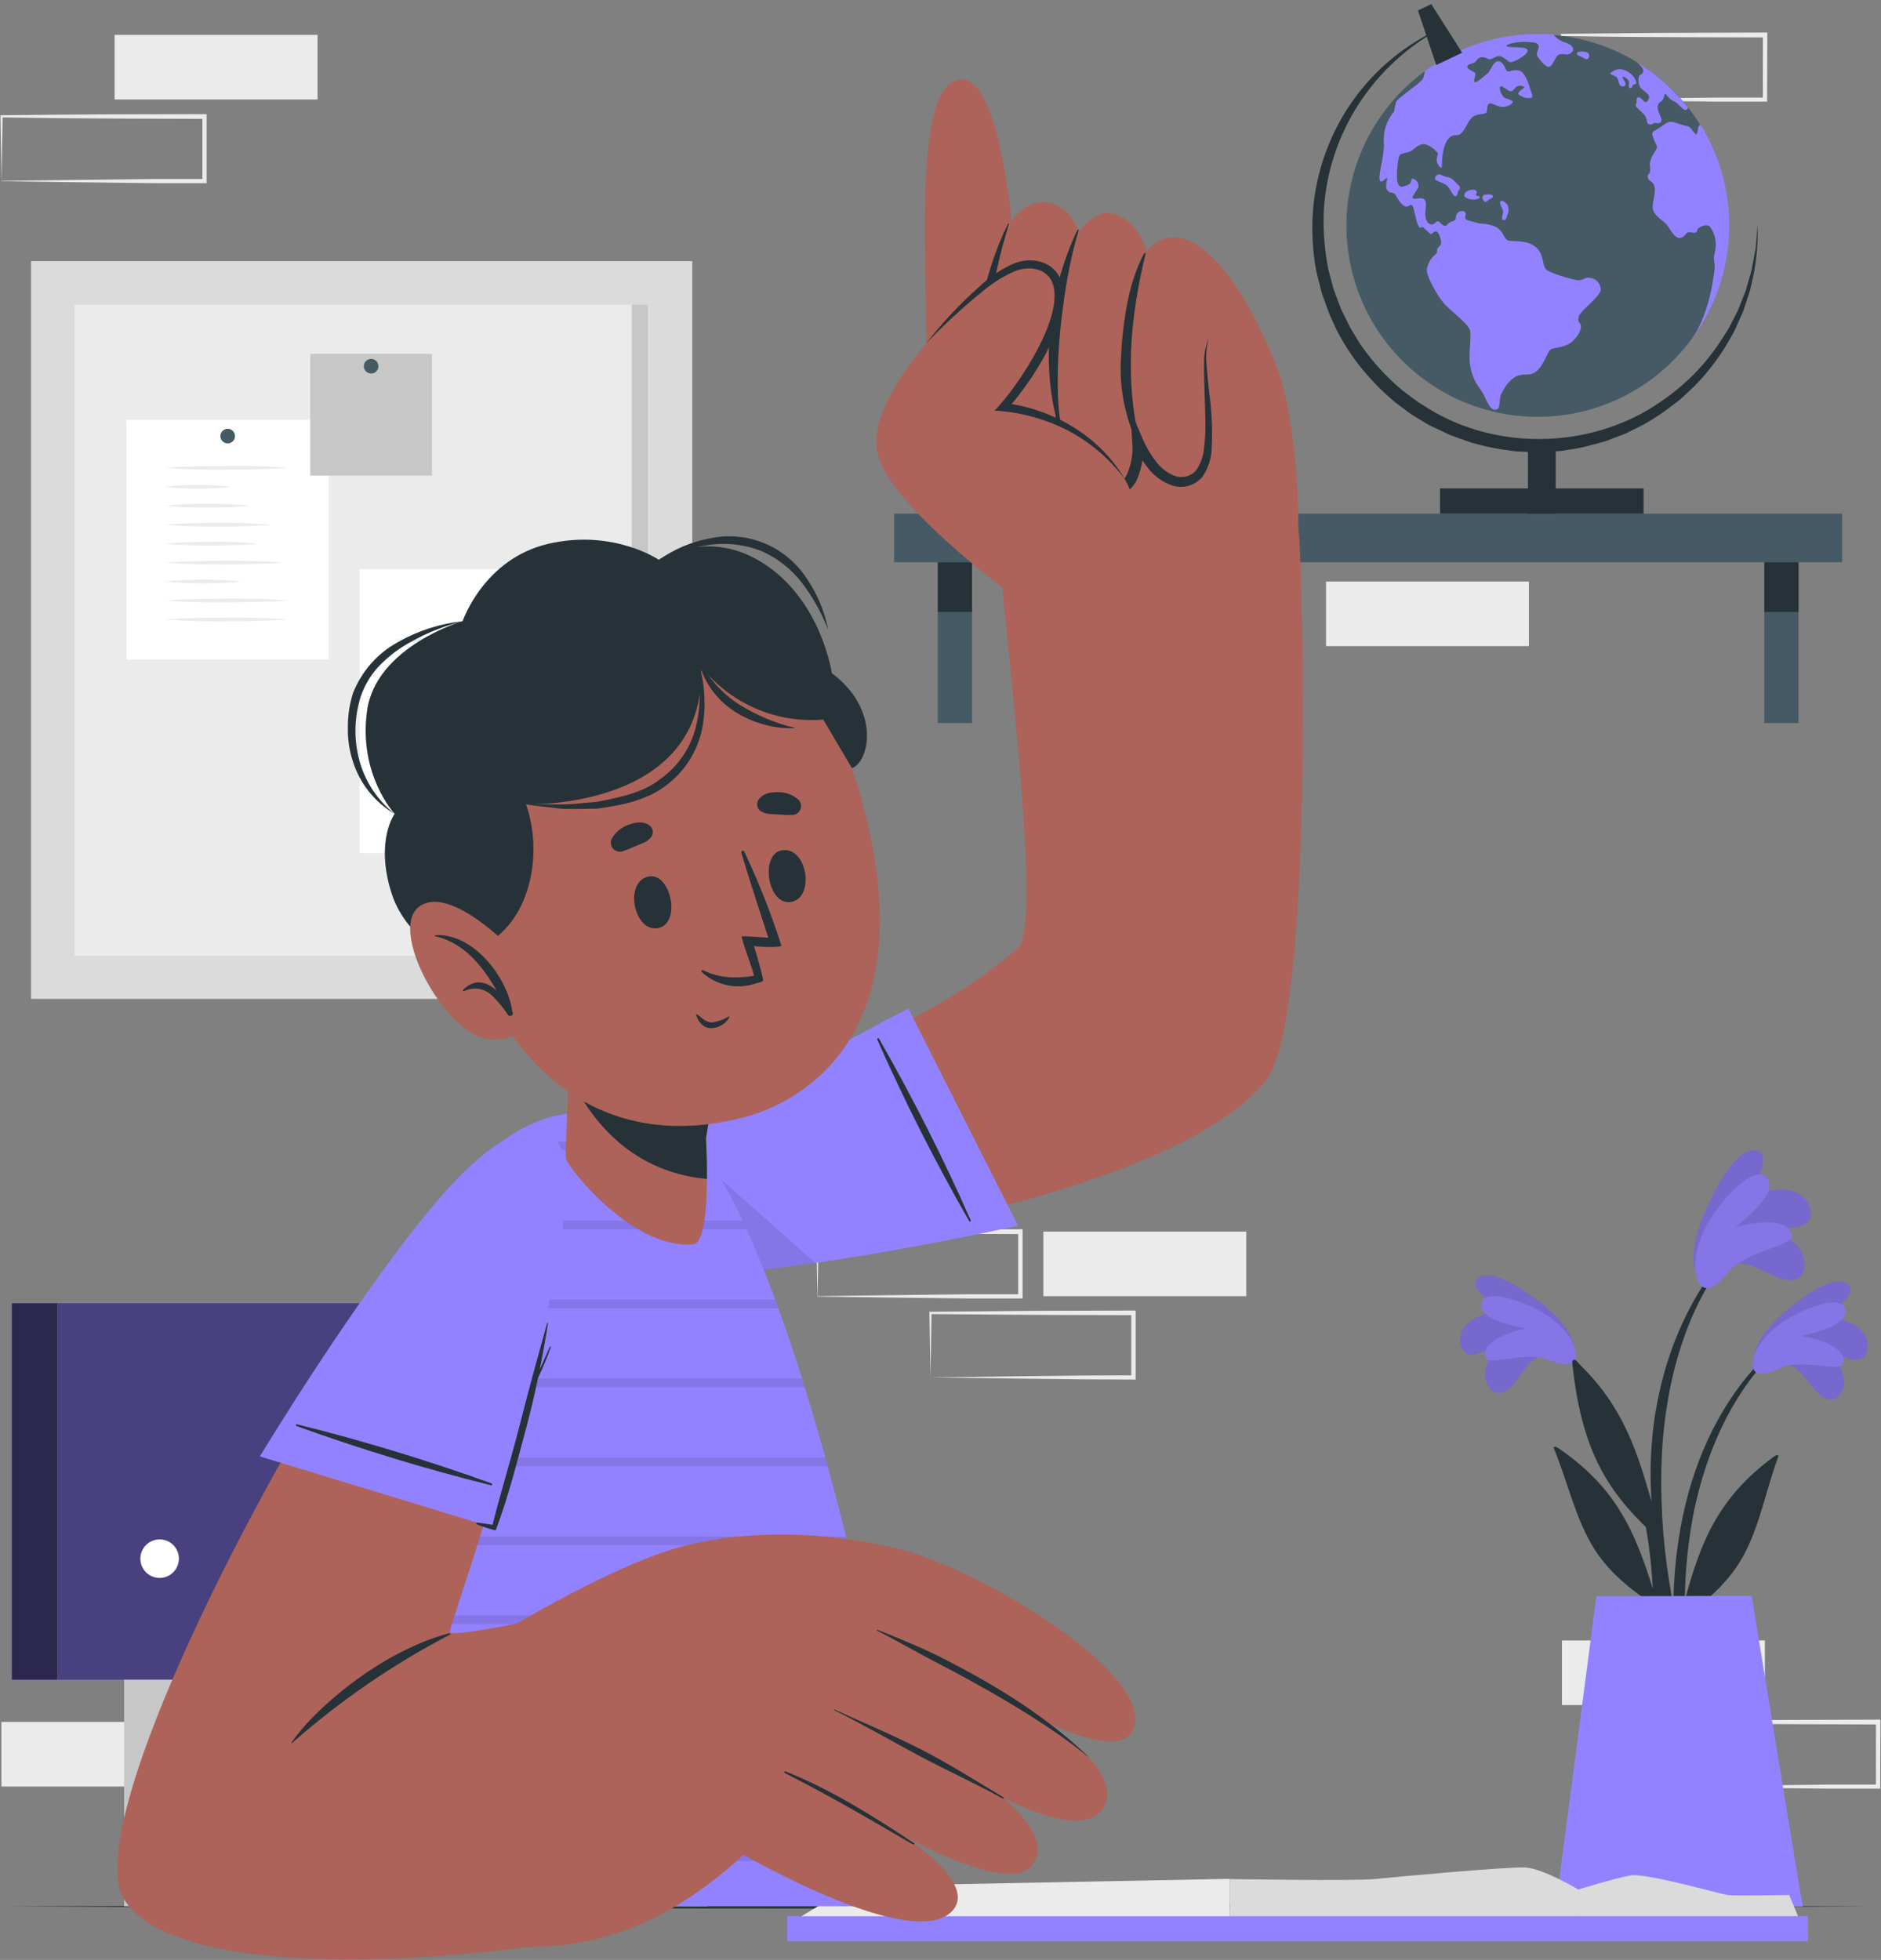 <svg width="405" height="422" viewBox="0 0 405 422" fill="none" xmlns="http://www.w3.org/2000/svg">
<rect x="0" y="0" width="405" height="422" fill="#808080" stroke="none"/>
<g clip-path="url(#clip0_202_5137)">
<path d="M336.305 367.12H379.995V353.21H336.305V367.12Z" fill="#EBEBEB"/>
<path d="M285.505 139.12H329.195V125.21H285.505V139.12Z" fill="#EBEBEB"/>
<path d="M360.685 384.66C367.945 384.56 386.525 384.31 393.525 384.24H404.375L403.915 384.7V370.79L404.415 371.29C397.155 371.29 378.655 371.22 371.645 371.14L360.725 371.03L360.965 370.79L360.725 384.7L360.685 384.66ZM360.685 384.66L360.445 370.75V370.52H360.685C366.135 370.47 377.085 370.36 382.525 370.33L404.375 370.26H404.875V370.76L404.825 384.67V385.12H404.335H393.335C386.335 385.06 367.825 384.8 360.645 384.71L360.685 384.66Z" fill="#EBEBEB"/>
<path d="M175.995 279.08C183.255 278.98 201.835 278.73 208.845 278.66H219.685L219.225 279.12V265.21L219.725 265.71C212.475 265.71 193.965 265.64 186.955 265.56L176.035 265.45L176.275 265.21L176.035 279.12L175.995 279.08ZM175.995 279.08L175.755 265.17V264.93H175.995C181.445 264.88 192.395 264.77 197.845 264.74L219.685 264.67H220.185V265.17V279.08V279.58H219.735H208.735C201.735 279.52 183.235 279.26 176.045 279.17L175.995 279.08Z" fill="#EBEBEB"/>
<path d="M200.335 296.58C207.595 296.48 226.175 296.23 233.185 296.17L244.025 296.12L243.575 296.58V282.67L244.075 283.17C236.825 283.17 218.315 283.1 211.305 283.02L200.335 282.94L200.575 282.7L200.335 296.58ZM200.335 296.58L200.105 282.67V282.44H200.335C205.785 282.38 216.735 282.28 222.185 282.24L244.025 282.17H244.525V282.67V296.58V297.04H244.065L233.065 296.99C226.065 296.93 207.565 296.68 200.375 296.58H200.335Z" fill="#EBEBEB"/>
<path d="M224.645 279.08H268.335V265.17H224.645V279.08Z" fill="#EBEBEB"/>
<path d="M0.295 384.66H43.985V370.75H0.295V384.66Z" fill="#EBEBEB"/>
<path d="M24.675 21.42L68.365 21.42V7.51L24.675 7.51V21.42Z" fill="#EBEBEB"/>
<path d="M0.335 38.95C7.595 38.85 26.175 38.6 33.185 38.54H44.025L43.575 38.99V25.09L44.075 25.59C36.825 25.59 18.315 25.51 11.305 25.43L0.335 25.28L0.575 25.05L0.335 38.95ZM0.335 38.95L0.095 25.05V24.81H0.335C5.785 24.75 16.735 24.65 22.185 24.62L43.985 24.58H44.485V25.08V38.98V39.44H44.025H33.025C26.025 39.37 7.525 39.12 0.335 39.02V38.95Z" fill="#EBEBEB"/>
<path d="M336.335 21.42C343.595 21.32 362.175 21.07 369.175 21.01H380.025L379.565 21.47V7.56L380.065 8.06C372.805 8.06 354.305 7.99 347.295 7.91L336.335 7.75L336.565 7.51L336.335 21.42ZM336.335 21.42L336.095 7.51V7.28H336.335C341.785 7.22 352.725 7.12 358.175 7.08L380.025 7.01H380.525V7.51L380.475 21.42V21.88H380.025H369.025C362.025 21.82 343.515 21.57 336.335 21.47V21.42Z" fill="#EBEBEB"/>
<path d="M149.055 56.22H6.685V215.07H149.055V56.22Z" fill="#DBDBDB"/>
<path d="M139.685 65.6H16.065V205.77H139.685V65.6Z" fill="#EBEBEB"/>
<path d="M70.805 90.38H27.235V142.01H70.805V90.38Z" fill="white"/>
<path d="M50.595 93.9C50.595 94.211 50.503 94.514 50.331 94.772C50.158 95.031 49.913 95.232 49.626 95.351C49.339 95.469 49.023 95.501 48.719 95.44C48.414 95.379 48.135 95.23 47.915 95.01C47.695 94.791 47.546 94.511 47.485 94.206C47.425 93.902 47.456 93.586 47.575 93.299C47.693 93.012 47.895 92.767 48.153 92.595C48.411 92.422 48.715 92.33 49.025 92.33C49.232 92.329 49.436 92.368 49.627 92.447C49.819 92.525 49.992 92.641 50.138 92.787C50.284 92.933 50.4 93.107 50.478 93.298C50.557 93.489 50.596 93.694 50.595 93.9Z" fill="#455A64"/>
<path d="M35.535 100.73C39.935 100.39 44.345 100.37 48.745 100.32C53.145 100.27 57.555 100.38 61.965 100.73C57.555 101.07 53.155 101.09 48.745 101.14C44.335 101.19 39.935 101.07 35.535 100.73Z" fill="#EBEBEB"/>
<path d="M35.535 104.81C40.309 104.263 45.131 104.263 49.905 104.81C45.131 105.357 40.309 105.357 35.535 104.81Z" fill="#EBEBEB"/>
<path d="M35.535 108.89C38.586 108.599 41.65 108.462 44.715 108.48C47.78 108.462 50.844 108.599 53.895 108.89C50.835 109.21 47.775 109.28 44.715 109.3C41.655 109.32 38.595 109.21 35.535 108.89Z" fill="#EBEBEB"/>
<path d="M35.535 112.97C39.365 112.65 43.185 112.57 47.015 112.56C50.845 112.55 54.675 112.65 58.505 112.97C54.675 113.29 50.845 113.36 47.015 113.38C43.185 113.4 39.335 113.29 35.535 112.97Z" fill="#EBEBEB"/>
<path d="M35.535 117.05C38.855 116.73 42.185 116.65 45.535 116.64C48.885 116.63 52.185 116.73 55.535 117.05C52.215 117.37 48.885 117.44 45.535 117.46C42.185 117.48 38.855 117.37 35.535 117.05Z" fill="#EBEBEB"/>
<path d="M35.535 121.13C39.785 120.79 44.045 120.77 48.305 120.72C52.565 120.67 56.825 120.79 61.075 121.13C56.825 121.47 52.565 121.49 48.305 121.54C44.045 121.59 39.785 121.47 35.535 121.13Z" fill="#EBEBEB"/>
<path d="M35.535 125.21C38.276 124.924 41.03 124.787 43.785 124.8C46.541 124.782 49.295 124.919 52.035 125.21C46.549 125.757 41.022 125.757 35.535 125.21Z" fill="#EBEBEB"/>
<path d="M35.535 129.29C39.935 128.95 44.345 128.93 48.745 128.88C53.145 128.83 57.555 128.95 61.965 129.29C57.555 129.63 53.155 129.65 48.745 129.7C44.335 129.75 39.935 129.63 35.535 129.29Z" fill="#EBEBEB"/>
<path d="M35.535 133.37C39.935 133.03 44.345 133.01 48.745 132.96C53.145 132.91 57.555 133.03 61.965 133.37C57.555 133.71 53.155 133.73 48.745 133.78C44.335 133.83 39.935 133.71 35.535 133.37Z" fill="#EBEBEB"/>
<path d="M129.005 122.58H77.445V183.67H129.005V122.58Z" fill="white"/>
<path d="M104.795 130.82C104.795 131.131 104.703 131.434 104.53 131.692C104.358 131.95 104.113 132.152 103.826 132.27C103.539 132.389 103.223 132.42 102.919 132.36C102.614 132.299 102.334 132.15 102.115 131.93C101.895 131.711 101.746 131.431 101.685 131.126C101.625 130.822 101.656 130.506 101.775 130.219C101.893 129.932 102.095 129.687 102.353 129.515C102.611 129.342 102.915 129.25 103.225 129.25C103.641 129.253 104.038 129.419 104.332 129.713C104.626 130.007 104.792 130.404 104.795 130.82Z" fill="#455A64"/>
<path d="M84.665 137.82C86.555 137.534 88.464 137.397 90.375 137.41C92.29 137.392 94.203 137.529 96.095 137.82C92.305 138.367 88.455 138.367 84.665 137.82Z" fill="#EBEBEB"/>
<path d="M84.665 142.43C87.121 142.139 89.592 142.002 92.065 142.02C94.538 141.997 97.01 142.134 99.465 142.43C97.009 142.716 94.538 142.853 92.065 142.84C89.593 142.848 87.122 142.711 84.665 142.43Z" fill="#EBEBEB"/>
<path d="M84.665 147.03C89.219 146.483 93.821 146.483 98.375 147.03C93.821 147.577 89.219 147.577 84.665 147.03Z" fill="#EBEBEB"/>
<path d="M84.665 151.64C86.937 151.354 89.225 151.217 91.515 151.23C93.808 151.212 96.1 151.349 98.375 151.64C93.821 152.187 89.219 152.187 84.665 151.64Z" fill="#EBEBEB"/>
<path d="M84.665 156.24C86.635 155.958 88.624 155.824 90.615 155.84C92.622 155.816 94.629 155.95 96.615 156.24C94.629 156.538 92.623 156.675 90.615 156.65C88.624 156.668 86.635 156.531 84.665 156.24Z" fill="#EBEBEB"/>
<path d="M84.665 160.85C89.734 160.303 94.846 160.303 99.915 160.85C97.382 161.141 94.834 161.278 92.285 161.26C89.739 161.273 87.195 161.136 84.665 160.85Z" fill="#EBEBEB"/>
<path d="M84.665 165.46C88.841 164.913 93.07 164.913 97.245 165.46C93.07 166.007 88.841 166.007 84.665 165.46Z" fill="#EBEBEB"/>
<path d="M84.665 170.06C87.285 169.779 89.919 169.642 92.555 169.65C95.191 169.637 97.825 169.774 100.445 170.06C97.826 170.356 95.191 170.493 92.555 170.47C89.919 170.488 87.285 170.351 84.665 170.06Z" fill="#EBEBEB"/>
<path d="M84.665 174.67C89.911 174.123 95.199 174.123 100.445 174.67C97.825 174.961 95.191 175.098 92.555 175.08C89.919 175.093 87.285 174.956 84.665 174.67Z" fill="#EBEBEB"/>
<path d="M107.195 137.82C109.681 137.534 112.182 137.397 114.685 137.41C117.188 137.392 119.689 137.529 122.175 137.82C117.19 138.368 112.16 138.368 107.175 137.82H107.195Z" fill="#EBEBEB"/>
<path d="M107.195 142.43C108.819 142.14 110.466 142.002 112.115 142.02C113.768 141.998 115.419 142.135 117.045 142.43C115.417 142.715 113.767 142.852 112.115 142.84C110.466 142.847 108.82 142.71 107.195 142.43Z" fill="#EBEBEB"/>
<path d="M107.195 147.03C111.876 146.483 116.604 146.483 121.285 147.03C116.604 147.577 111.876 147.577 107.195 147.03Z" fill="#EBEBEB"/>
<path d="M107.195 151.64C109.467 151.354 111.755 151.217 114.045 151.23C116.338 151.212 118.63 151.349 120.905 151.64C116.351 152.187 111.749 152.187 107.195 151.64Z" fill="#EBEBEB"/>
<path d="M107.195 156.24C109.681 155.957 112.183 155.823 114.685 155.84C117.188 155.819 119.689 155.953 122.175 156.24C119.69 156.536 117.188 156.673 114.685 156.65C112.182 156.668 109.681 156.531 107.195 156.24Z" fill="#EBEBEB"/>
<path d="M107.195 160.85C111.146 160.303 115.154 160.303 119.105 160.85C117.119 161.143 115.113 161.28 113.105 161.26C111.128 161.271 109.152 161.134 107.195 160.85Z" fill="#EBEBEB"/>
<path d="M107.195 165.46C111.876 164.913 116.604 164.913 121.285 165.46C116.604 166.007 111.876 166.007 107.195 165.46Z" fill="#EBEBEB"/>
<path d="M107.195 170.06C108.998 169.779 110.82 169.642 112.645 169.65C114.47 169.638 116.293 169.775 118.095 170.06C116.294 170.355 114.47 170.492 112.645 170.47C110.82 170.488 108.997 170.351 107.195 170.06Z" fill="#EBEBEB"/>
<path d="M107.195 174.67C110.66 174.123 114.19 174.123 117.655 174.67C115.927 174.96 114.177 175.097 112.425 175.08C110.673 175.093 108.923 174.956 107.195 174.67Z" fill="#EBEBEB"/>
<path d="M93.025 76.19H66.805V102.41H93.025V76.19Z" fill="#C7C7C7"/>
<path d="M81.475 78.85C81.475 79.161 81.383 79.465 81.21 79.723C81.037 79.982 80.791 80.183 80.504 80.302C80.216 80.42 79.9 80.451 79.595 80.389C79.29 80.328 79.01 80.177 78.791 79.957C78.572 79.736 78.423 79.455 78.364 79.15C78.305 78.845 78.337 78.529 78.457 78.242C78.578 77.956 78.781 77.711 79.04 77.54C79.3 77.368 79.604 77.278 79.915 77.28C80.121 77.28 80.324 77.321 80.514 77.4C80.704 77.479 80.877 77.595 81.022 77.74C81.167 77.886 81.281 78.06 81.359 78.25C81.437 78.44 81.476 78.644 81.475 78.85Z" fill="#455A64"/>
<path d="M139.565 65.6H136.025V205.92H139.565V65.6Z" fill="#C7C7C7"/>
<path d="M402.205 410.48C274.205 411.1 130.515 411.1 2.465 410.48C130.515 409.87 274.155 409.87 402.205 410.48Z" fill="#263238"/>
<path d="M380.685 291.44C361.025 310.68 357.685 340.44 361.865 366.53C361.975 367.12 362.865 366.96 362.865 366.4C362.865 360.46 362.685 354.58 362.705 348.72C362.805 348.45 362.895 348.2 363.005 347.93C368.135 344.2 372.855 339.99 375.775 334.21C379.055 327.76 380.345 320.47 382.855 313.73C383.085 313.09 382.405 313.28 381.955 313.61C369.955 322.43 366.185 331.91 362.755 344.61C362.823 337.979 363.52 331.37 364.835 324.87C367.415 312.87 372.525 300.87 381.175 291.98C381.525 291.58 381.025 291.1 380.685 291.44Z" fill="#263238"/>
<path d="M384.335 293.69C387.715 293.8 389.835 299.2 392.465 300.78C393.865 301.62 395.225 301.57 396.205 300.19C398.815 296.55 395.205 292.05 391.865 289.54C394.275 290.54 396.265 292.27 398.865 292.76C400.435 293.05 401.665 292.47 402.025 290.87C403.175 285.87 396.945 283.69 392.665 283.59C394.735 282.15 400.665 278.23 397.525 276.3C394.385 274.37 387.355 279.97 385.075 281.81C381.735 284.53 377.755 288.58 377.605 292.81C377.445 297.77 381.775 294.72 384.335 293.69Z" fill="#9382FF"/>
<path opacity="0.2" d="M384.335 293.69C387.715 293.8 389.835 299.2 392.465 300.78C393.865 301.62 395.225 301.57 396.205 300.19C398.815 296.55 395.205 292.05 391.865 289.54C394.275 290.54 396.265 292.27 398.865 292.76C400.435 293.05 401.665 292.47 402.025 290.87C403.175 285.87 396.945 283.69 392.665 283.59C394.735 282.15 400.665 278.23 397.525 276.3C394.385 274.37 387.355 279.97 385.075 281.81C381.735 284.53 377.755 288.58 377.605 292.81C377.445 297.77 381.775 294.72 384.335 293.69Z" fill="black"/>
<path d="M383.395 294.52C387.715 292.52 396.025 295.38 396.725 293.75C398.165 290.42 391.525 288.13 387.945 287.69C391.245 286.8 397.565 285.37 397.365 282.19C397.135 278.31 387.675 281.65 382.885 285.32C376.885 289.94 376.885 294.4 377.885 295.32C379.255 296.52 382.685 294.84 383.395 294.52Z" fill="#9382FF"/>
<path opacity="0.1" d="M383.395 294.52C387.715 292.52 396.025 295.38 396.725 293.75C398.165 290.42 391.525 288.13 387.945 287.69C391.245 286.8 397.565 285.37 397.365 282.19C397.135 278.31 387.675 281.65 382.885 285.32C376.885 289.94 376.885 294.4 377.885 295.32C379.255 296.52 382.685 294.84 383.395 294.52Z" fill="black"/>
<path d="M335.925 289.58C356.295 308.06 360.725 337.68 357.575 363.89C357.485 364.49 356.575 364.36 356.575 363.8C356.355 357.87 356.305 351.99 356.065 346.13C355.945 345.86 355.845 345.62 355.735 345.35C350.465 341.82 345.595 337.79 342.455 332.13C338.925 325.8 337.355 318.58 334.595 311.94C334.335 311.3 335.035 311.46 335.495 311.78C347.775 320.13 351.945 329.47 355.855 342.01C355.534 335.386 354.587 328.806 353.025 322.36C350.025 310.43 344.425 298.71 335.455 290.12C335.409 290.053 335.386 289.972 335.391 289.89C335.396 289.808 335.428 289.731 335.482 289.669C335.535 289.607 335.608 289.565 335.688 289.549C335.768 289.533 335.852 289.544 335.925 289.58Z" fill="#263238"/>
<path d="M332.335 291.92C328.965 292.16 327.045 297.64 324.475 299.32C323.115 300.21 321.755 300.21 320.725 298.88C317.975 295.33 321.385 290.7 324.655 288.06C322.285 289.14 320.355 290.96 317.775 291.55C317.447 291.671 317.098 291.721 316.75 291.695C316.401 291.669 316.063 291.569 315.757 291.401C315.45 291.234 315.184 291.002 314.975 290.722C314.766 290.443 314.619 290.121 314.545 289.78C313.215 284.86 319.355 282.41 323.625 282.14C321.495 280.78 315.415 277.09 318.495 275.05C321.575 273.01 328.795 278.33 331.135 280.05C334.585 282.64 338.715 286.54 339.035 290.77C339.395 295.74 334.955 292.86 332.335 291.92Z" fill="#9382FF"/>
<path opacity="0.2" d="M332.335 291.92C328.965 292.16 327.045 297.64 324.475 299.32C323.115 300.21 321.755 300.21 320.725 298.88C317.975 295.33 321.385 290.7 324.655 288.06C322.285 289.14 320.355 290.96 317.775 291.55C317.447 291.671 317.098 291.721 316.75 291.695C316.401 291.669 316.063 291.569 315.757 291.401C315.45 291.234 315.184 291.002 314.975 290.722C314.766 290.443 314.619 290.121 314.545 289.78C313.215 284.86 319.355 282.41 323.625 282.14C321.495 280.78 315.415 277.09 318.495 275.05C321.575 273.01 328.795 278.33 331.135 280.05C334.585 282.64 338.715 286.54 339.035 290.77C339.395 295.74 334.955 292.86 332.335 291.92Z" fill="black"/>
<path d="M333.335 292.72C328.935 290.92 320.745 294.06 319.985 292.45C318.425 289.18 324.985 286.64 328.535 286.06C325.205 285.3 318.825 284.06 318.905 280.93C318.995 277.04 328.575 280.01 333.495 283.5C339.695 287.89 339.825 292.35 338.865 293.28C337.535 294.58 334.045 293.01 333.335 292.72Z" fill="#9382FF"/>
<path opacity="0.1" d="M333.335 292.72C328.935 290.92 320.745 294.06 319.985 292.45C318.425 289.18 324.985 286.64 328.535 286.06C325.205 285.3 318.825 284.06 318.905 280.93C318.995 277.04 328.575 280.01 333.495 283.5C339.695 287.89 339.825 292.35 338.865 293.28C337.535 294.58 334.045 293.01 333.335 292.72Z" fill="black"/>
<path d="M356.755 338.34C358.131 348.231 360.244 358.004 363.075 367.58C363.122 367.76 363.236 367.915 363.393 368.014C363.55 368.112 363.739 368.148 363.921 368.112C364.104 368.076 364.266 367.972 364.374 367.822C364.482 367.671 364.529 367.484 364.505 367.3C363.165 358.3 360.725 349.45 359.385 340.45C357.922 331.341 357.399 322.106 357.825 312.89C358.675 297.71 362.825 281.57 372.705 269.7C372.915 269.42 372.455 269.02 372.235 269.28C352.405 292.4 355.565 320.73 355.585 323.28C352.775 313.71 349.885 302.75 339.265 293C338.815 292.58 338.455 292.78 338.525 293.5C340.425 311.24 345.365 320.5 355.655 330C355.945 332.78 356.335 335.58 356.755 338.34Z" fill="#263238"/>
<path d="M372.885 272.34C376.445 270.76 381.365 275.34 384.885 275.61C386.755 275.77 388.135 275.04 388.455 273.12C389.335 268.02 383.355 265.12 378.595 264.25C381.595 264.06 384.595 264.86 387.485 264.07C389.265 263.57 390.235 262.35 389.815 260.51C388.495 254.78 380.915 255.62 376.435 257.67C377.855 255.13 382.045 248.07 377.805 247.67C373.565 247.27 369.095 256.6 367.665 259.67C365.565 264.16 363.465 270.37 365.445 274.85C367.745 280.07 370.705 274.73 372.885 272.34Z" fill="#9382FF"/>
<path opacity="0.2" d="M372.885 272.34C376.445 270.76 381.365 275.34 384.885 275.61C386.755 275.77 388.135 275.04 388.455 273.12C389.335 268.02 383.355 265.12 378.595 264.25C381.595 264.06 384.595 264.86 387.485 264.07C389.265 263.57 390.235 262.35 389.815 260.51C388.495 254.78 380.915 255.62 376.435 257.67C377.855 255.13 382.045 248.07 377.805 247.67C373.565 247.27 369.095 256.6 367.665 259.67C365.565 264.16 363.465 270.37 365.445 274.85C367.745 280.07 370.705 274.73 372.885 272.34Z" fill="black"/>
<path d="M372.335 273.7C375.835 269.48 385.875 268.24 385.785 266.18C385.585 262.01 377.555 262.98 373.615 264.32C376.615 261.73 382.425 257.07 380.615 253.87C378.415 249.96 370.285 258.19 367.165 264.4C363.235 272.24 365.515 276.85 367.005 277.27C369.005 277.86 371.705 274.39 372.335 273.7Z" fill="#9382FF"/>
<path opacity="0.1" d="M372.335 273.7C375.835 269.48 385.875 268.24 385.785 266.18C385.585 262.01 377.555 262.98 373.615 264.32C376.615 261.73 382.425 257.07 380.615 253.87C378.415 249.96 370.285 258.19 367.165 264.4C363.235 272.24 365.515 276.85 367.005 277.27C369.005 277.86 371.705 274.39 372.335 273.7Z" fill="black"/>
<path d="M343.715 343.69L334.965 410.48H388.165C387.075 404.56 377.165 343.61 377.165 343.61L343.715 343.69Z" fill="#9382FF"/>
<path d="M396.635 110.59H192.515V121.06H396.635V110.59Z" fill="#455A64"/>
<path d="M209.285 121.06H201.925V155.69H209.285V121.06Z" fill="#455A64"/>
<path d="M209.285 121.06H201.925V131.76H209.285V121.06Z" fill="#263238"/>
<path d="M387.235 121.06H379.875V155.69H387.235V121.06Z" fill="#455A64"/>
<path d="M387.235 121.06H379.875V131.76H387.235V121.06Z" fill="#263238"/>
<path d="M372.245 48.58C372.262 57.274 369.509 65.747 364.385 72.77C360.245 78.471 354.712 83.014 348.315 85.965C341.917 88.916 334.87 90.175 327.846 89.624C320.822 89.072 314.058 86.727 308.2 82.813C302.342 78.899 297.586 73.547 294.388 67.27C291.19 60.992 289.656 53.999 289.933 46.959C290.21 39.92 292.29 33.069 295.972 27.062C299.654 21.056 304.816 16.095 310.964 12.654C317.112 9.213 324.04 7.408 331.085 7.41C332.215 7.41 333.335 7.41 334.445 7.54C340.819 8.053 346.984 10.053 352.445 13.38C356.662 15.947 360.387 19.245 363.445 23.12C364.366 24.29 365.224 25.509 366.015 26.77C370.101 33.31 372.261 40.869 372.245 48.58Z" fill="#455A64"/>
<path d="M339.975 68.03C339.455 69.42 340.325 69.47 340.375 70.03C340.425 70.59 340.375 71.7 338.705 73.37C337.035 75.04 334.265 74.7 333.705 75.37C333.145 76.04 332.145 79 330.765 79.98C329.385 80.96 329.145 80.39 327.185 80.79C325.225 81.19 323.725 83.73 323.185 84.94C322.645 86.15 323.295 88.17 321.915 88.23C320.535 88.29 319.915 85.29 318.625 83.67C317.524 82.224 316.812 80.52 316.555 78.72C316.145 76.81 316.785 72.84 316.555 71.28C316.325 69.72 312.175 66.96 310.675 65.05C309.175 63.14 307.095 59.35 307.215 58.05C307.389 56.819 308.004 55.693 308.945 54.88C309.635 54.36 309.345 54.07 309.465 53.61C309.585 53.15 310.155 53.03 310.265 52.46C310.375 51.89 309.925 50.15 309.345 49.86C308.765 49.57 308.345 50.55 308.025 50.38C307.705 50.21 306.635 49 306.235 48.88C305.835 48.76 305.945 49.63 305.365 48.54C304.785 47.45 304.505 44.67 304.045 44.21C303.585 43.75 303.235 45.02 302.145 44.21C301.055 43.4 300.585 41.85 300.145 41.62C299.705 41.39 299.045 41.68 298.575 40.75C298.105 39.82 298.995 38.16 298.575 38.33C298.155 38.5 297.265 39.83 297.035 38.56C296.805 37.29 298.185 33.03 297.955 30.72C297.863 29.517 298.009 28.308 298.385 27.162C298.761 26.016 299.359 24.955 300.145 24.04C300.145 24.04 300.375 22.77 300.605 21.96C300.835 21.15 305.795 17.96 306.365 16.96C306.604 16.444 306.743 15.888 306.775 15.32C313.834 10.116 322.375 7.312 331.145 7.32C332.275 7.32 333.395 7.32 334.505 7.45C334.536 7.504 334.573 7.554 334.615 7.6C335.262 8.376 336.137 8.928 337.115 9.18C338.575 9.72 338.925 10.41 338.615 10.99C338.474 11.229 338.27 11.424 338.024 11.553C337.778 11.682 337.502 11.74 337.225 11.72C336.655 11.72 336.115 11.45 335.505 11.83C334.895 12.21 334.275 14.29 333.505 14.41C332.735 14.53 331.275 12.56 330.965 11.99C330.655 11.42 331.655 10.18 331.185 9.6C330.715 9.02 329.895 9.14 328.585 9.03C327.275 8.92 324.245 9.41 324.355 9.91C324.465 10.41 328.815 9.83 328.925 10.83C329.035 11.83 325.745 13.52 325.165 13.37C324.585 13.22 323.815 12.22 322.975 12.1C322.135 11.98 321.435 12.68 320.905 12.76C320.375 12.84 319.745 12.18 318.905 12.33C318.065 12.48 317.905 13.18 317.485 13.45C317.065 13.72 316.065 13.72 315.945 14.33C315.825 14.94 317.215 15.33 317.565 15.68C317.915 16.03 317.135 17.37 317.485 17.68C317.835 17.99 319.985 16.06 320.485 15.6C320.985 15.14 321.485 13.14 322.635 13.18C323.785 13.22 324.175 15.18 324.555 15.37C324.935 15.56 325.785 14.91 327.055 15.18C328.325 15.45 329.205 18.18 329.435 19.06C329.665 19.94 330.205 20.75 329.745 21.06C329.249 21.154 328.738 21.133 328.251 21C327.764 20.866 327.314 20.624 326.935 20.29C326.665 19.75 328.325 18.94 328.205 18.75C327.978 18.593 327.715 18.497 327.44 18.469C327.166 18.441 326.889 18.483 326.635 18.59C326.135 18.89 325.905 19.52 325.365 19.67C324.825 19.82 323.365 18.21 323.015 18.67C322.665 19.13 323.405 20.6 323.785 20.94C324.165 21.28 325.595 21.48 325.705 21.86C325.815 22.24 324.705 23.09 323.445 23.02C322.185 22.95 321.055 21.94 320.555 22.36C320.055 22.78 320.325 23.9 319.985 24.28C319.645 24.66 317.755 24.4 316.835 25.4C315.915 26.4 315.485 27.9 314.565 28.74C313.645 29.58 313.215 28.51 311.985 29.74C310.755 30.97 310.535 33.68 310.495 34.58C310.455 35.48 310.495 36.23 310.195 36.12C309.764 35.748 309.465 35.246 309.345 34.69C309.225 34.19 309.615 33.35 309.615 33.04C308.917 32.089 307.932 31.388 306.805 31.04C305.805 30.89 304.805 31.74 304.085 32.35C303.365 32.96 301.925 32.85 301.425 33.35C300.925 33.85 300.545 38.27 300.925 39.35C301.305 40.43 301.815 40.35 303.045 39.85C304.275 39.35 303.585 38.27 304.315 38.5C304.643 38.625 304.925 38.846 305.124 39.136C305.322 39.426 305.427 39.769 305.425 40.12C305.425 40.73 303.965 42.19 304.155 42.61C304.345 43.03 305.615 42.54 306.235 42.73C306.855 42.92 307.155 43.31 306.965 44.88C306.775 46.45 306.885 47.69 307.805 48.21C308.725 48.73 309.245 47.46 309.655 47.63C310.065 47.8 310.655 48.72 311.205 48.63C311.755 48.54 311.495 48.05 312.595 47.7C313.695 47.35 313.285 47.13 313.515 46.44C313.553 46.263 313.628 46.096 313.736 45.951C313.843 45.805 313.981 45.684 314.139 45.596C314.297 45.508 314.472 45.455 314.653 45.44C314.833 45.425 315.015 45.449 315.185 45.51C315.935 45.86 315.415 46.38 315.475 46.95C315.535 47.52 316.855 47.59 317.895 47.95C318.935 48.31 319.515 47.95 321.585 48.65C323.655 49.35 323.775 51.41 324.645 51.76C325.515 52.11 328.385 51.53 330.465 53.03C332.545 54.53 331.965 57.29 332.995 58.1C334.025 58.91 337.895 60 339.395 60.29C340.895 60.58 341.125 59.54 342.335 59.83C342.929 59.886 343.485 60.147 343.906 60.569C344.328 60.99 344.589 61.546 344.645 62.14C344.995 63.58 340.495 66.65 339.975 68.03Z" fill="#9382FF"/>
<path d="M308.995 38.58C308.995 38.9 309.995 39.04 311.155 39.69C312.315 40.34 312.725 42.27 313.345 42.23C313.965 42.19 313.765 41.31 313.995 41.07C314.096 41.004 314.179 40.913 314.237 40.807C314.294 40.7 314.324 40.581 314.324 40.46C314.324 40.339 314.294 40.22 314.237 40.114C314.179 40.007 314.096 39.917 313.995 39.85C313.385 39.35 312.785 38.27 311.655 38.12C310.525 37.97 310.345 37.5 309.845 37.54C309.717 37.542 309.591 37.572 309.476 37.628C309.361 37.684 309.26 37.764 309.179 37.863C309.098 37.962 309.04 38.078 309.008 38.202C308.976 38.325 308.972 38.455 308.995 38.58Z" fill="#9382FF"/>
<path d="M315.335 41.78C315.155 42.26 315.335 42.59 316.565 42.9C317.795 43.21 318.945 42.59 318.565 42.34C318.185 42.09 317.565 42.21 317.835 41.78C318.105 41.35 317.995 40.78 316.995 40.86C315.995 40.94 315.495 41.36 315.335 41.78Z" fill="#9382FF"/>
<path d="M319.645 41.92C319.225 41.98 318.995 42.71 319.415 43.17C319.835 43.63 319.835 43.55 320.335 43.17C320.835 42.79 321.605 42.59 321.415 42.17C321.225 41.75 320.065 41.86 319.645 41.92Z" fill="#9382FF"/>
<path d="M322.985 43.49C323.175 42.91 324.145 43.49 324.565 44.09C324.726 44.426 324.809 44.793 324.809 45.165C324.809 45.537 324.726 45.905 324.565 46.24C324.335 46.9 324.175 47.67 323.645 47.36C323.115 47.05 323.645 46.13 323.645 45.59C323.645 45.05 322.835 43.96 322.985 43.49Z" fill="#9382FF"/>
<path d="M339.555 11.42C339.355 11.91 340.285 12.08 340.825 12.42C341.365 12.76 341.825 12.91 342.085 12.42C342.141 12.308 342.172 12.185 342.175 12.059C342.178 11.934 342.154 11.81 342.103 11.695C342.052 11.58 341.977 11.478 341.882 11.396C341.788 11.314 341.676 11.254 341.555 11.22C341.125 11.08 339.745 10.96 339.555 11.42Z" fill="#9382FF"/>
<path d="M346.815 15.92C347.175 16.29 347.815 16.23 348.195 16.77C348.575 17.31 348.465 18.23 349.005 18.5C349.545 18.77 349.925 18.5 350.005 18.11C350.085 17.72 349.235 16.77 349.315 16.57C349.395 16.37 350.425 16.84 350.665 17.42C350.905 18 350.425 18.8 350.965 18.96C351.505 19.12 351.395 18.42 351.625 18.27C351.855 18.12 352.355 18.19 352.315 17.73C352.126 17.023 351.725 16.391 351.165 15.92C350.667 15.484 350.075 15.169 349.435 15C349.086 14.901 348.72 14.877 348.362 14.931C348.003 14.984 347.66 15.114 347.355 15.31C346.895 15.65 346.595 15.69 346.815 15.92Z" fill="#9382FF"/>
<path d="M363.445 23.16C363.419 23.317 363.342 23.462 363.225 23.57C362.415 24.14 361.455 22.15 360.345 21.76C359.235 21.37 358.735 19.96 358.495 20.26C358.255 20.56 358.345 20.99 357.995 21.49C357.645 21.99 357.155 21.88 356.925 22.84C356.695 23.8 357.995 25.57 357.695 26.14C357.395 26.71 357.005 26.53 356.385 26.49C355.765 26.45 355.885 26.99 355.075 26.76C354.265 26.53 354.965 25.53 353.695 24.34C352.425 23.15 352.005 22.92 352.275 22.34C352.545 21.76 352.155 21.03 352.735 20.95C353.315 20.87 353.735 21.72 354.155 21.95C354.575 22.18 355.045 21.49 355.075 20.88C355.105 20.27 353.735 19.42 353.235 18.94C352.791 18.164 352.666 17.247 352.885 16.38C353.085 16.03 353.655 16.15 353.815 15.3C353.905 14.81 353.115 13.98 352.445 13.38C356.665 15.959 360.39 19.271 363.445 23.16Z" fill="#9382FF"/>
<path d="M369.185 57.58C369.295 56.35 368.685 56.27 369.295 54C369.48 53.107 369.477 52.185 369.286 51.293C369.095 50.401 368.72 49.559 368.185 48.82C367.725 48.32 366.725 48.47 365.915 48.97C365.105 49.47 365.685 49.85 365.145 50.05C364.605 50.25 364.075 49.93 363.575 49.97C363.075 50.01 362.575 51.28 361.575 51.24C360.575 51.2 359.805 49.66 359.005 48.57C358.205 47.48 356.545 46.78 356.005 45.43C355.465 44.08 356.505 42.01 356.275 40.43C356.045 38.85 355.005 39.2 354.815 38.31C354.625 37.42 354.965 37.85 355.235 37.01C355.505 36.17 354.925 35.7 355.465 34.24C356.005 32.78 356.965 32.05 356.735 31.4C356.302 30.61 355.966 29.771 355.735 28.9C355.735 28.14 356.465 28.17 357.925 27.09C359.385 26.01 359.765 26.09 360.925 26.48C361.726 26.773 362.548 27.004 363.385 27.17C364.035 27.28 364.925 28.98 365.185 28.9C365.445 28.82 365.495 28.32 365.615 27.59C365.686 27.271 365.854 26.981 366.095 26.76C370.432 33.719 372.593 41.814 372.303 50.009C372.013 58.204 369.283 66.125 364.465 72.76C368.335 66.82 369.065 58.85 369.185 57.58Z" fill="#9382FF"/>
<path d="M378.435 48.58C378.562 52.814 378.115 57.046 377.105 61.16L376.745 62.71L376.245 64.23L375.245 67.23L373.925 70.15C373.705 70.63 373.505 71.15 373.255 71.6L372.465 73C370.357 76.74 367.758 80.181 364.735 83.23L362.335 85.49C361.565 86.24 360.655 86.83 359.815 87.49C358.108 88.805 356.318 90.008 354.455 91.09C353.515 91.63 352.535 92.09 351.575 92.56L350.115 93.29C349.625 93.51 349.115 93.68 348.615 93.88L345.615 95.02L342.485 95.86L340.915 96.28L339.335 96.58L336.135 97.09L332.885 97.29L331.265 97.38C330.725 97.38 330.185 97.38 329.645 97.33L326.395 97.18C325.315 97.07 324.245 96.88 323.175 96.73C321.031 96.387 318.911 95.913 316.825 95.31C315.825 94.98 314.775 94.58 313.755 94.22L312.225 93.66C311.725 93.45 311.225 93.2 310.755 92.97L307.775 91.58L304.985 89.9C304.048 89.349 303.152 88.731 302.305 88.05C301.445 87.39 300.545 86.78 299.725 86.05C298.077 84.637 296.521 83.121 295.065 81.51C292.124 78.314 289.643 74.722 287.695 70.84L286.335 67.86C285.915 66.86 285.595 65.86 285.215 64.86L284.675 63.33C284.505 62.81 284.405 62.33 284.265 61.76L283.445 58.58C282.645 54.33 282.386 49.995 282.675 45.68C283.304 37.047 286.278 28.748 291.275 21.68C296.221 14.713 302.974 9.227 310.805 5.81C303.35 9.685 297.036 15.438 292.485 22.5C287.991 29.473 285.412 37.505 285.005 45.79C284.867 49.892 285.202 53.995 286.005 58.02L286.805 61.02C286.935 61.51 287.045 62.02 287.215 62.49L287.755 63.93C288.125 64.93 288.445 65.85 288.855 66.79L290.215 69.54C290.662 70.458 291.166 71.346 291.725 72.2C292.275 73.05 292.725 73.97 293.365 74.78C294.539 76.449 295.826 78.036 297.215 79.53C298.592 81.037 300.061 82.456 301.615 83.78C302.395 84.44 303.245 85.01 304.055 85.63L305.275 86.54C305.695 86.84 306.145 87.08 306.575 87.35C320.295 96.35 338.855 96.84 353.345 89.09C356.96 87.111 360.318 84.696 363.345 81.9C366.371 79.075 369.005 75.856 371.175 72.33L372.015 71.02C372.285 70.58 372.505 70.11 372.745 69.65L374.175 66.87L375.325 63.97L375.905 62.51L376.325 61.01C376.615 60.01 376.915 59.01 377.175 58.01L377.735 54.92C377.835 54.4 377.945 53.92 378.025 53.37L378.155 51.8L378.435 48.58Z" fill="#263238"/>
<path d="M314.815 11.35L309.235 14L305.305 2.25L308.175 0.89L314.815 11.35Z" fill="#263238"/>
<path d="M334.965 95.96H328.985V110.61H334.965V95.96Z" fill="#263238"/>
<path d="M353.885 105.16H310.055V110.59H353.885V105.16Z" fill="#263238"/>
<path d="M389.295 412.59H169.495V418H389.295V412.59Z" fill="#9382FF"/>
<path d="M264.755 412.59V404.54L183.265 406.12L172.555 412.59H264.755Z" fill="#EBEBEB"/>
<path d="M264.755 412.58V404.58C264.755 404.58 291.245 405.04 295.935 404.58C300.625 404.12 324.565 401.89 328.445 402.1C332.325 402.31 339.885 406.88 339.885 406.88V412.58H264.755Z" fill="#DBDBDB"/>
<path d="M387.145 412.58L385.225 408.01C385.225 408.01 373.575 408.25 371.895 408.01C370.215 407.77 354.415 403.2 350.995 403.82C347.575 404.44 339.885 406.82 339.885 406.82V412.58H387.145Z" fill="#DBDBDB"/>
<path d="M166.775 280.61H12.385V361.67H166.775V280.61Z" fill="#9382FF"/>
<path opacity="0.5" d="M166.775 280.61H12.385V361.67H166.775V280.61Z" fill="black"/>
<path d="M2.545 361.67H12.385L12.385 280.61H2.545L2.545 361.67Z" fill="#9382FF"/>
<path opacity="0.7" d="M2.545 361.67H12.385L12.385 280.61H2.545L2.545 361.67Z" fill="black"/>
<path d="M41.995 361.67H26.725V410.43H41.995V361.67Z" fill="#C7C7C7"/>
<path d="M152.425 361.67H137.155V410.43H152.425V361.67Z" fill="#C7C7C7"/>
<path d="M38.515 335.58C38.519 336.4 38.28 337.203 37.827 337.888C37.375 338.572 36.73 339.107 35.974 339.425C35.218 339.743 34.384 339.83 33.579 339.675C32.773 339.519 32.032 339.128 31.448 338.552C30.865 337.975 30.465 337.239 30.3 336.435C30.135 335.632 30.212 334.797 30.52 334.037C30.829 333.277 31.357 332.626 32.036 332.165C32.715 331.705 33.515 331.456 34.335 331.45C34.881 331.445 35.423 331.547 35.929 331.753C36.436 331.958 36.896 332.261 37.285 332.645C37.673 333.029 37.982 333.486 38.193 333.989C38.404 334.493 38.514 335.034 38.515 335.58Z" fill="white"/>
<path d="M148.935 335.58C148.935 336.399 148.692 337.199 148.237 337.88C147.782 338.561 147.136 339.091 146.379 339.405C145.623 339.718 144.79 339.8 143.987 339.64C143.184 339.481 142.447 339.086 141.868 338.507C141.289 337.928 140.894 337.191 140.735 336.388C140.575 335.585 140.657 334.752 140.97 333.996C141.284 333.239 141.814 332.593 142.495 332.138C143.176 331.683 143.976 331.44 144.795 331.44C145.893 331.44 146.946 331.876 147.722 332.653C148.499 333.429 148.935 334.482 148.935 335.58Z" fill="white"/>
<path d="M152.335 268.42C172.605 270.49 252.515 257.2 272.465 232.79C283.025 219.89 280.525 123.02 279.615 114.28C279.015 108.56 214.505 111.69 215.245 120.46C217.245 144.08 224.315 199.46 219.165 204.08C203.475 218.08 181.015 226.47 152.525 242.44C132.675 253.58 129.965 266.14 152.335 268.42Z" fill="#AD6359"/>
<path d="M274.335 77.58C279.635 89.7 280.775 118.73 278.335 125.84C275.895 132.95 226.625 136.53 221.485 130.84C216.345 125.15 201.665 82.91 205.175 69.84C208.685 56.77 268.845 65.05 274.335 77.58Z" fill="#AD6359"/>
<path d="M203.825 90.99C210.825 91.73 211.035 85.99 211.035 85.99C211.035 85.99 212.035 99.55 219.555 101.44C226.795 103.23 228.215 92.22 228.325 91.44C228.385 92.15 229.625 104.59 237.375 105.71C245.375 106.86 244.945 95.56 244.915 94.83C245.175 95.49 248.915 104.15 254.915 103.66C265.355 102.81 256.515 80.42 260.215 72.78C260.215 72.78 273.875 77.58 274.295 77.63C274.295 77.63 266.295 56.15 255.745 51.73C254.216 51.065 252.505 50.941 250.896 51.38C249.287 51.818 247.876 52.791 246.895 54.14C246.895 54.14 245.085 46.93 239.015 45.86C235.895 45.32 232.255 49.86 232.255 49.86C232.255 49.86 230.565 44.15 225.105 43.54C220.755 43.03 217.775 47.63 217.775 47.63C217.775 47.63 215.195 17.36 207.175 17.11C193.365 16.69 202.525 81.11 198.085 85.32C195.925 87.33 200.785 90.67 203.825 90.99Z" fill="#AD6359"/>
<path d="M217.235 48.22C217.241 48.197 217.238 48.173 217.228 48.152C217.217 48.131 217.2 48.114 217.179 48.104C217.157 48.095 217.133 48.093 217.11 48.1C217.088 48.106 217.068 48.12 217.055 48.14C211.435 59.56 208.745 73.83 210.905 86.45C210.975 86.86 212.315 88.29 212.265 87.82C211.015 76.1 213.265 61.12 217.235 48.22Z" fill="#263238"/>
<path d="M232.265 49.58C232.265 49.44 232.075 49.36 232.005 49.5C226.275 61.3 223.695 77.5 227.895 91.71C228.035 92.2 228.655 92.49 228.535 91.92C226.465 82.26 228.625 61.2 232.265 49.58Z" fill="#263238"/>
<path d="M245.545 95.71C242.055 81.88 243.345 68.33 246.665 54.6C246.665 54.42 246.455 54.37 246.375 54.51C242.915 60.79 241.715 69.76 241.375 76.82C240.924 83.368 242.2 89.92 245.075 95.82C245.175 96.07 245.625 96 245.545 95.71Z" fill="#263238"/>
<path d="M210.865 86.14C210.955 86.64 211.995 85.48 212.095 85.97C213.235 91.33 215.735 100.82 220.305 100.89C223.975 100.89 226.565 96.04 226.825 93.77L227.485 88.06L228.855 93.65C229.445 96.125 230.431 98.489 231.775 100.65C233.125 102.75 235.025 104.49 237.255 104.81C238.331 105.05 239.457 104.911 240.442 104.417C241.428 103.924 242.213 103.105 242.665 102.1C243.648 99.839 244.03 97.362 243.775 94.91L243.335 88.11L245.965 94.36C246.694 96.099 247.645 97.736 248.795 99.23C249.825 100.695 251.266 101.822 252.935 102.47C253.695 102.733 254.513 102.779 255.297 102.602C256.082 102.425 256.801 102.033 257.375 101.47C258.465 100.017 259.115 98.282 259.245 96.47C259.765 92.64 259.465 88.64 259.365 84.67C259.295 82.67 259.225 80.67 259.255 78.67C259.168 76.658 259.509 74.651 260.255 72.78C259.731 74.693 259.578 76.689 259.805 78.66C259.935 80.66 260.155 82.66 260.365 84.6C260.917 88.595 261.088 92.633 260.875 96.66C260.813 98.849 260.099 100.969 258.825 102.75C258.035 103.648 256.999 104.294 255.846 104.609C254.692 104.923 253.471 104.892 252.335 104.52C250.238 103.783 248.41 102.435 247.085 100.65C245.783 98.998 244.698 97.187 243.855 95.26L246.045 94.71C246.382 97.609 245.958 100.545 244.815 103.23C244.134 104.699 242.964 105.887 241.505 106.59C240.054 107.231 238.444 107.419 236.885 107.13C233.715 106.6 231.405 104.24 229.945 101.87C228.493 99.464 227.445 96.836 226.845 94.09L228.845 93.97C228.415 96.84 226.105 102.63 220.415 103.28C212.905 102.99 211.025 88.77 210.865 86.14Z" fill="#263238"/>
<path d="M221.505 130.82C221.505 130.82 191.685 109.63 188.945 97.58C186.205 85.53 205.625 66.11 213.835 60.16C225.165 51.95 229.905 60.9 227.495 68.07C224.705 76.38 216.575 86.92 216.025 87.67C216.025 87.67 237.215 90.99 243.265 105.39C249.315 119.79 221.505 130.82 221.505 130.82Z" fill="#AD6359"/>
<path d="M199.475 73.86C202.891 69.481 206.696 65.421 210.845 61.73C212.912 59.773 215.275 58.153 217.845 56.93C222.365 54.86 227.845 56.45 228.845 61.76C230.365 69.76 221.985 82.51 216.695 88.26L216.105 86.76C226.635 87.99 236.715 93.87 242.105 103.06C237.434 96.826 230.876 92.267 223.405 90.06C220.403 89.138 217.3 88.584 214.165 88.41L215.375 87.06C220.005 81.75 228.145 69.32 226.945 62.17C226.295 57.94 221.945 56.95 218.405 58.43C215.948 59.526 213.659 60.963 211.605 62.7C207.317 66.16 203.262 69.898 199.465 73.89L199.475 73.86Z" fill="#263238"/>
<path d="M219.185 263.9L195.585 217.15C195.585 217.15 163.235 233.58 138.655 250.76C114.075 267.94 127.445 275.83 153.335 274.33C179.225 272.83 219.185 263.9 219.185 263.9Z" fill="#9382FF"/>
<path d="M188.885 223.83C194.806 237.199 201.415 250.253 208.685 262.94C208.795 263.13 209.105 262.94 209.015 262.76C203.111 249.383 196.516 236.322 189.255 223.63C189.145 223.42 188.795 223.58 188.885 223.83Z" fill="#263238"/>
<path opacity="0.1" d="M175.555 271.93C167.845 273.04 160.135 273.93 153.375 274.33C127.455 275.83 114.085 267.96 138.655 250.76C141.055 249.08 143.525 247.41 146.035 245.76L175.555 271.93Z" fill="black"/>
<path d="M36.245 410.43H196.935C199.105 408.81 179.085 291.64 153.625 251.19C148.855 243.62 126.025 232.06 108.165 245.76C54.235 287.11 34.225 407.84 36.245 410.43Z" fill="#9382FF"/>
<path opacity="0.1" d="M150.385 247.65H105.785C106.575 247.01 107.365 246.37 108.165 245.76H147.855C148.733 246.342 149.578 246.973 150.385 247.65ZM159.875 262.8H90.955C90.445 263.42 89.955 264.05 89.445 264.68H160.745L159.875 262.8ZM166.875 279.8H78.975C78.585 280.42 78.205 281.05 77.825 281.69H167.615C167.385 281.08 167.145 280.45 166.915 279.83L166.875 279.8ZM172.665 296.8H69.555C69.235 297.43 68.935 298.05 68.625 298.68H173.335C173.095 298.12 172.905 297.49 172.705 296.87L172.665 296.8ZM177.665 313.8H61.785C61.515 314.43 61.255 315.06 60.995 315.69H178.245C178.075 315.16 177.895 314.58 177.725 313.9L177.665 313.8ZM182.135 330.8H55.135C54.905 331.43 54.685 332.05 54.465 332.68H182.665C182.515 332.19 182.335 331.58 182.195 330.94L182.135 330.8ZM186.135 347.8H49.545C49.345 348.43 49.155 349.06 48.965 349.69H186.665C186.525 349.24 186.385 348.58 186.235 347.97L186.135 347.8ZM189.795 364.8H44.695C44.525 365.43 44.365 366.06 44.205 366.68H190.335C190.155 366.27 190.035 365.64 189.895 365.01L189.795 364.8ZM193.085 381.8H40.595C40.445 382.44 40.315 383.07 40.185 383.69H193.525C193.415 383.31 193.335 382.68 193.185 382.04L193.085 381.8ZM195.905 398.8H37.335C37.235 399.45 37.135 400.08 37.045 400.68H196.265C196.185 400.36 196.095 399.73 196.005 399.08L195.905 398.8Z" fill="black"/>
<path d="M100.455 252.96C62.625 302.24 16.525 392.36 26.675 408.89C39.545 429.84 118.005 420.47 136.095 414.94C143.805 412.58 127.675 345.28 119.375 347.63C112.145 349.68 97.185 352.41 96.865 351.41C96.545 350.41 109.385 317.03 119.555 269.5C126.485 237.11 108.475 242.51 100.455 252.96Z" fill="#AD6359"/>
<path d="M62.775 375.18C67.285 368.45 81.435 355.79 96.575 351.69C96.915 351.6 97.175 351.81 96.875 351.96C84.636 358.33 73.218 366.168 62.875 375.3C62.825 375.36 62.725 375.26 62.775 375.18Z" fill="#263238"/>
<path d="M108.515 351.2C108.515 351.2 132.385 336.63 147.295 332.86C167.295 327.86 186.575 331.67 194.565 333.78C211.255 338.17 248.565 360.34 244.065 372.21C239.985 382.95 202.985 358.36 202.985 358.36C202.985 358.36 244.845 377.2 237.555 389.23C230.265 401.26 188.935 370.23 188.935 370.23C188.935 370.23 231.505 390.55 222.025 401.76C214.865 410.24 175.845 384.28 175.845 384.28C175.845 384.28 212.335 402.05 205.335 411.08C197.615 421.08 160.095 399.35 160.095 399.35C138.455 419.35 119.985 419.97 106.785 418.87C103.585 418.58 108.515 351.2 108.515 351.2Z" fill="#AD6359"/>
<path d="M188.925 350.91C193.925 352.91 198.995 354.97 203.795 357.45C208.595 359.93 213.305 362.56 217.855 365.45C229.005 372.58 234.855 378.8 234.475 378.45C224.915 370.31 207.865 361.19 203.065 358.72C198.265 356.25 193.615 353.54 188.825 351.07C188.705 351.03 188.805 350.86 188.925 350.91Z" fill="#263238"/>
<path d="M179.675 368.08C185.945 370.95 192.275 373.58 198.415 376.73C204.555 379.88 210.055 383.38 215.945 386.93C216.395 387.21 216.095 387.36 215.635 387.1C209.635 383.79 203.795 381.19 197.735 377.95C191.675 374.71 185.735 371.23 179.595 368.22C179.505 368.18 179.585 368.04 179.675 368.08Z" fill="#263238"/>
<path d="M169.095 381.39C178.895 385.29 187.975 391 196.735 396.81C197.175 397.1 196.735 397.26 196.305 396.99C187.215 391.69 180.115 387.46 168.955 381.73C168.785 381.64 168.885 381.31 169.095 381.39Z" fill="#263238"/>
<path d="M55.955 313.58L106.055 328.85C106.055 328.85 116.565 294.12 121.125 264.48C125.685 234.84 110.755 239.05 93.925 258.81C77.095 278.57 55.955 313.58 55.955 313.58Z" fill="#9382FF"/>
<path d="M118.605 290.02C118.609 289.995 118.605 289.969 118.593 289.947C118.581 289.925 118.561 289.908 118.538 289.899C118.514 289.889 118.488 289.888 118.464 289.896C118.44 289.903 118.419 289.919 118.405 289.94C117.665 291.58 116.932 293.227 116.205 294.88C116.865 291.59 117.465 288.28 117.985 284.95C117.985 284.84 117.825 284.79 117.795 284.9C115.795 292.12 113.795 299.34 111.965 306.6C110.135 313.86 107.865 321.03 106.055 328.31C104.635 328.12 103.865 327.94 102.805 327.84C102.555 327.84 102.415 328.09 102.655 328.19C104.015 328.77 106.655 329.62 106.765 329.44C109.395 322.44 111.385 314.61 113.315 307.38C114.268 303.813 115.115 300.233 115.855 296.64C116.895 294.487 117.813 292.277 118.605 290.02Z" fill="#263238"/>
<path d="M105.855 319.4C92.103 314.437 78.104 310.185 63.915 306.66C63.705 306.61 63.615 306.96 63.815 307.03C77.561 312.01 91.557 316.272 105.745 319.8C105.975 319.86 106.075 319.48 105.855 319.4Z" fill="#263238"/>
<path d="M121.835 249.39C122.635 252.1 136.755 269.2 149.285 267.9C153.355 267.47 152.005 245.1 152.005 245.1L152.285 243.43L156.145 220L123.925 202C123.925 202 121.515 248.24 121.835 249.39Z" fill="#AD6359"/>
<path d="M156.145 220.01L152.275 243.42L152.005 245.11C152.005 245.11 152.245 249.16 152.215 253.84C134.955 252.26 126.395 239.84 122.475 231.17C123.095 217.82 123.925 202.01 123.925 202.01L156.145 220.01Z" fill="#263238"/>
<path d="M186.455 175.82C198.595 225.23 170.375 238.08 159.715 240.69C150.045 243.06 116.805 249.89 99.615 202C82.425 154.11 101.565 132.84 123.405 126.25C145.245 119.66 174.335 126.41 186.455 175.82Z" fill="#AD6359"/>
<path d="M168.225 183.11C173.755 182.01 175.555 193.16 170.425 194.18C165.295 195.2 163.585 184.03 168.225 183.11Z" fill="#263238"/>
<path d="M139.815 188.7C134.235 189.59 136.425 200.7 141.595 199.85C146.765 199 144.485 187.96 139.815 188.7Z" fill="#263238"/>
<path d="M170.665 175.47C169.465 175.53 168.345 175.39 167.155 175.34C165.815 175.27 164.735 175.34 163.605 174.52C163.309 174.25 163.112 173.889 163.043 173.495C162.974 173.1 163.038 172.694 163.225 172.34C164.115 170.88 165.785 170.55 167.405 170.56C169.044 170.514 170.642 171.081 171.885 172.15C172.156 172.41 172.345 172.743 172.43 173.109C172.515 173.474 172.491 173.857 172.361 174.209C172.232 174.561 172.002 174.868 171.701 175.092C171.4 175.316 171.04 175.448 170.665 175.47Z" fill="#263238"/>
<path d="M134.015 183.3C135.125 182.927 136.213 182.493 137.275 182C138.525 181.49 139.565 181.21 140.355 180C140.54 179.645 140.603 179.24 140.534 178.846C140.466 178.451 140.269 178.091 139.975 177.82C138.645 176.74 136.975 176.99 135.435 177.54C133.878 178.047 132.566 179.117 131.755 180.54C131.574 180.876 131.498 181.259 131.534 181.639C131.571 182.019 131.72 182.38 131.962 182.676C132.204 182.971 132.528 183.188 132.894 183.299C133.259 183.41 133.649 183.411 134.015 183.3Z" fill="#263238"/>
<path d="M150.175 218.43C151.085 219.15 152.035 220.17 153.295 220.14C154.571 219.97 155.798 219.533 156.895 218.86C157.005 218.86 157.125 218.91 157.065 219.02C156.651 219.753 156.045 220.359 155.312 220.773C154.579 221.187 153.747 221.393 152.905 221.37C151.315 221.27 150.395 220.01 149.905 218.63C149.785 218.43 150.045 218.33 150.175 218.43Z" fill="#263238"/>
<path d="M162.335 203.68C162.335 203.68 163.895 208.68 164.335 211.07C164.335 211.29 163.805 211.5 162.995 211.68C162.995 211.68 162.995 211.68 162.905 211.68C160.903 212.406 158.74 212.567 156.653 212.143C154.565 211.72 152.635 210.729 151.075 209.28C150.865 209.08 151.125 208.78 151.375 208.89C154.935 210.68 158.545 210.69 162.325 210.12C162.385 209.42 159.325 201.58 159.735 201.58C161.385 201.58 164.325 201.82 165.415 201.9C164.415 198.64 161.325 189.51 159.615 183.57C159.515 183.2 160.075 182.98 160.225 183.31C163.337 189.868 166.01 196.627 168.225 203.54C168.405 204.1 163.405 203.92 162.335 203.68Z" fill="#263238"/>
<path d="M97.595 205.03C112.125 204.64 117.985 186.7 113.255 173.18C113.255 173.18 152.125 174.53 150.965 143.54C154.071 147.457 158.095 150.547 162.681 152.536C167.267 154.524 172.273 155.35 177.255 154.94L183.445 165.41C187.275 163.89 189.575 152.76 179.095 144.93C179.095 144.93 176.935 129.63 164.715 121.52C152.495 113.41 141.835 120.52 141.835 120.52C141.835 120.52 132.105 113.88 118.145 117.07C104.185 120.26 99.615 133.72 99.615 133.72C99.615 133.72 80.955 139.2 79.035 153.02C77.115 166.84 84.975 175.22 84.975 175.22C84.975 175.22 80.725 180.99 84.275 192.22C86.555 199.58 93.235 205.15 97.595 205.03Z" fill="#263238"/>
<path d="M149.845 140.89C150.381 143.361 150.656 145.881 150.665 148.41C150.74 150.898 150.512 153.387 149.985 155.82C148.978 160.636 146.188 164.893 142.175 167.74C138.285 170.8 133.175 171.74 128.375 172.67C125.875 172.84 123.375 173.19 120.855 173.21C118.335 173.23 115.805 173.14 113.255 173.21C115.765 173.57 118.305 173.81 120.845 174.12C123.385 174.27 125.955 174.12 128.525 174.12C133.575 173.42 138.885 172.47 143.205 169.28C147.541 166.121 150.461 161.383 151.335 156.09C152.122 150.978 151.61 145.751 149.845 140.89Z" fill="#263238"/>
<path d="M99.615 133.76C94.742 134.276 90.027 135.791 85.765 138.21C81.318 140.611 77.864 144.507 76.015 149.21C75.252 151.598 74.878 154.093 74.905 156.6C74.838 159.097 75.203 161.587 75.985 163.96C77.477 168.709 80.686 172.731 84.985 175.24C81.233 172.29 78.547 168.196 77.335 163.58C76.141 159.048 76.276 154.267 77.725 149.81C78.494 147.635 79.664 145.623 81.175 143.88C82.759 142.156 84.553 140.638 86.515 139.36C90.559 136.815 94.981 134.925 99.615 133.76Z" fill="#263238"/>
<path d="M141.835 120.58C145.324 118.905 149.057 117.797 152.895 117.3C156.64 116.796 160.451 117.261 163.965 118.65C167.416 120.182 170.425 122.558 172.715 125.56C175.067 128.634 176.954 132.037 178.315 135.66C177.584 131.752 176.052 128.037 173.815 124.75C171.632 121.284 168.431 118.578 164.65 117.003C160.869 115.428 156.693 115.06 152.695 115.95C148.783 116.69 145.078 118.27 141.835 120.58Z" fill="#263238"/>
<path d="M171.335 156.77C166.996 155.749 162.857 154.016 159.085 151.64C157.253 150.45 155.588 149.021 154.135 147.39C152.668 145.698 151.397 143.847 150.345 141.87C150.789 144.161 151.713 146.331 153.055 148.24C154.387 150.178 156.086 151.835 158.055 153.12C160.017 154.405 162.17 155.37 164.435 155.98C166.674 156.629 169.007 156.896 171.335 156.77Z" fill="#263238"/>
<path d="M110.125 204.25C110.125 204.25 96.705 190.25 90.195 195.25C83.685 200.25 95.475 221.77 104.335 223.58C105.454 223.889 106.623 223.969 107.774 223.814C108.924 223.66 110.031 223.275 111.029 222.682C112.026 222.089 112.894 221.3 113.579 220.363C114.264 219.426 114.752 218.36 115.015 217.23L110.125 204.25Z" fill="#AD6359"/>
<path d="M93.725 201.35C93.7 201.357 93.678 201.372 93.663 201.393C93.648 201.414 93.639 201.439 93.639 201.465C93.639 201.491 93.648 201.516 93.663 201.537C93.678 201.557 93.7 201.572 93.725 201.58C99.965 203.04 103.895 208 106.935 213.3C104.855 211.4 102.295 210.58 99.705 213.11C99.575 213.24 99.705 213.46 99.915 213.4C100.89 212.92 101.988 212.752 103.062 212.918C104.135 213.085 105.131 213.578 105.915 214.33C107.222 215.609 108.388 217.023 109.395 218.55C109.755 219.03 110.655 218.55 110.395 218.03C110.395 218.03 110.345 217.95 110.325 217.9C109.335 210.41 101.865 200.85 93.725 201.35Z" fill="#263238"/>
</g>
<defs>
<clipPath id="clip0_202_5137">
<rect width="404.78" height="420.993" fill="white" transform="translate(0.095 0.89)"/>
</clipPath>
</defs>
</svg>

